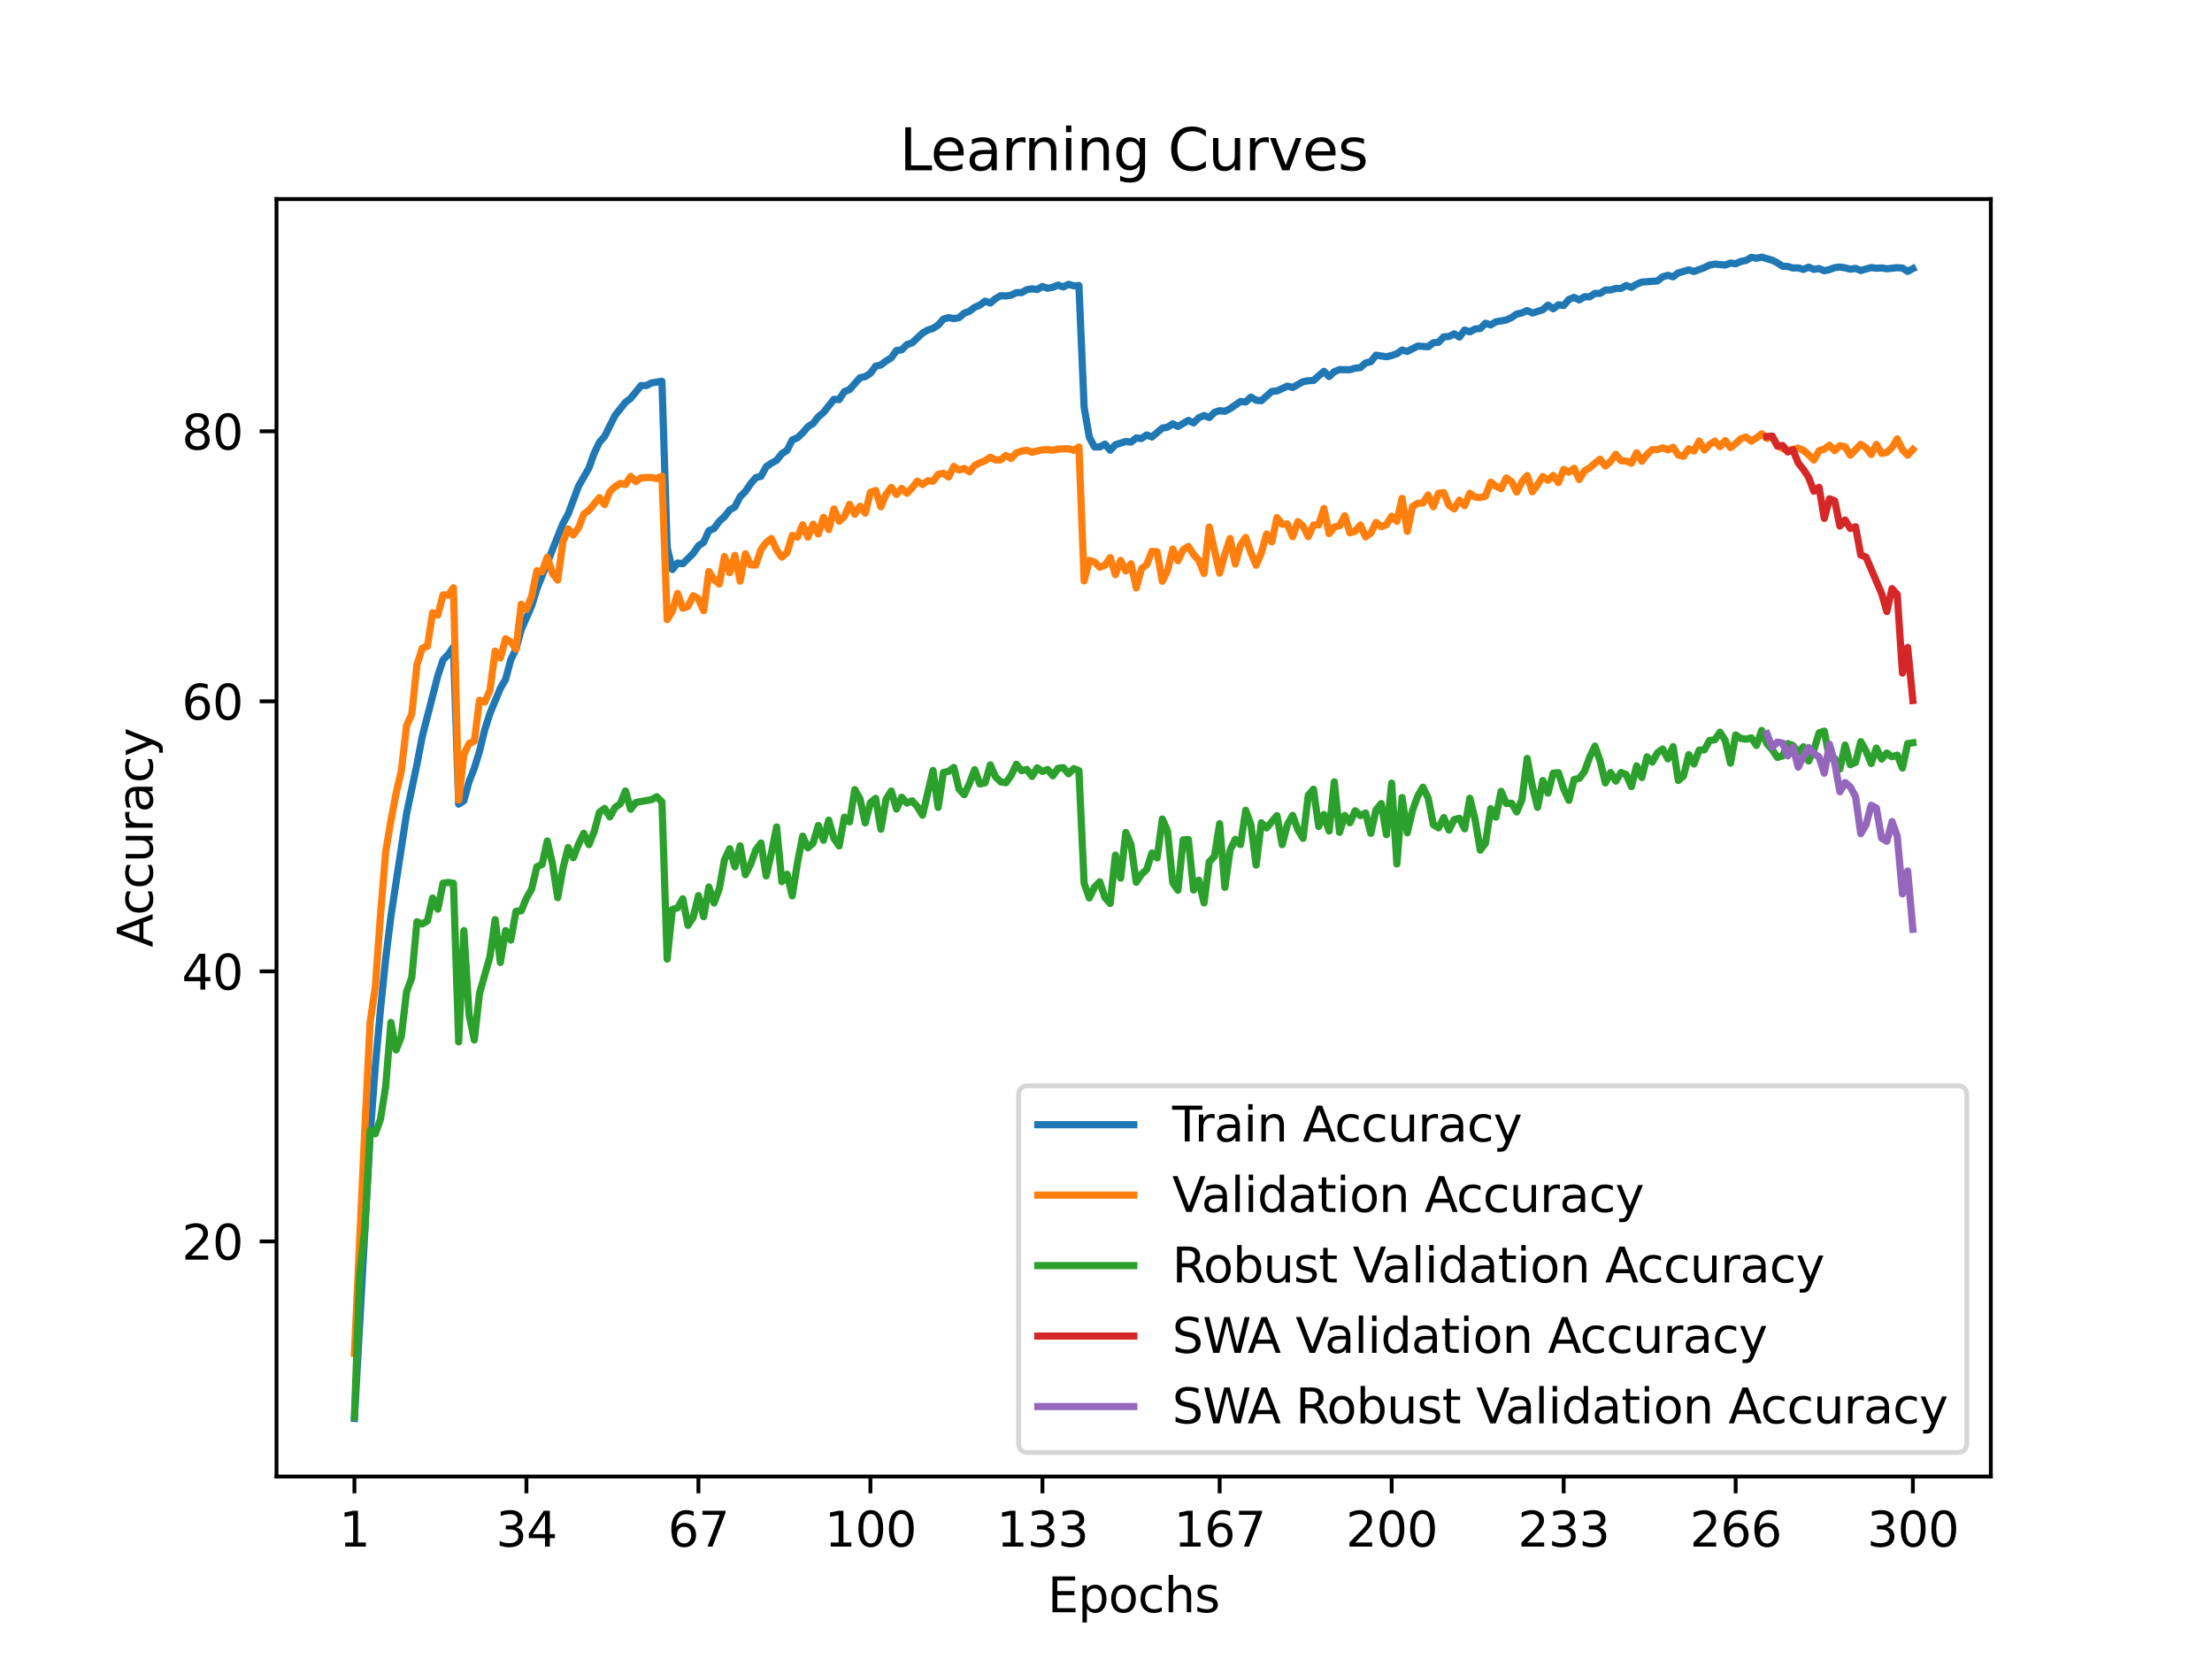 <?xml version="1.0" encoding="utf-8" standalone="no"?>
<!DOCTYPE svg PUBLIC "-//W3C//DTD SVG 1.1//EN"
  "http://www.w3.org/Graphics/SVG/1.1/DTD/svg11.dtd">
<svg xmlns:xlink="http://www.w3.org/1999/xlink" width="460.8pt" height="345.6pt" viewBox="0 0 460.8 345.6" xmlns="http://www.w3.org/2000/svg" version="1.1">
 <defs>
  <style type="text/css">*{stroke-linejoin: round; stroke-linecap: butt}</style>
 </defs>
 <g id="figure_1">
  <g id="patch_1">
   <path d="M 0 345.6 
L 460.8 345.6 
L 460.8 0 
L 0 0 
z
" style="fill: #ffffff"/>
  </g>
  <g id="axes_1">
   <g id="patch_2">
    <path d="M 57.6 307.584 
L 414.72 307.584 
L 414.72 41.472 
L 57.6 41.472 
z
" style="fill: #ffffff"/>
   </g>
   <g id="matplotlib.axis_1">
    <g id="xtick_1">
     <g id="line2d_1">
      <defs>
       <path id="m4a2f5fdd86" d="M 0 0 
L 0 3.5 
" style="stroke: #000000; stroke-width: 0.8"/>
      </defs>
      <g>
       <use xlink:href="#m4a2f5fdd86" x="73.833" y="307.584" style="stroke: #000000; stroke-width: 0.8"/>
      </g>
     </g>
     <g id="text_1">
      <!-- 1 -->
      <g transform="translate(70.651 322.182) scale(0.1 -0.1)">
       <defs>
        <path id="DejaVuSans-31" d="M 794 531 
L 1825 531 
L 1825 4091 
L 703 3866 
L 703 4441 
L 1819 4666 
L 2450 4666 
L 2450 531 
L 3481 531 
L 3481 0 
L 794 0 
L 794 531 
z
" transform="scale(0.016)"/>
       </defs>
       <use xlink:href="#DejaVuSans-31"/>
      </g>
     </g>
    </g>
    <g id="xtick_2">
     <g id="line2d_2">
      <g>
       <use xlink:href="#m4a2f5fdd86" x="109.664" y="307.584" style="stroke: #000000; stroke-width: 0.8"/>
      </g>
     </g>
     <g id="text_2">
      <!-- 34 -->
      <g transform="translate(103.302 322.182) scale(0.1 -0.1)">
       <defs>
        <path id="DejaVuSans-33" d="M 2597 2516 
Q 3050 2419 3304 2112 
Q 3559 1806 3559 1356 
Q 3559 666 3084 287 
Q 2609 -91 1734 -91 
Q 1441 -91 1130 -33 
Q 819 25 488 141 
L 488 750 
Q 750 597 1062 519 
Q 1375 441 1716 441 
Q 2309 441 2620 675 
Q 2931 909 2931 1356 
Q 2931 1769 2642 2001 
Q 2353 2234 1838 2234 
L 1294 2234 
L 1294 2753 
L 1863 2753 
Q 2328 2753 2575 2939 
Q 2822 3125 2822 3475 
Q 2822 3834 2567 4026 
Q 2313 4219 1838 4219 
Q 1578 4219 1281 4162 
Q 984 4106 628 3988 
L 628 4550 
Q 988 4650 1302 4700 
Q 1616 4750 1894 4750 
Q 2613 4750 3031 4423 
Q 3450 4097 3450 3541 
Q 3450 3153 3228 2886 
Q 3006 2619 2597 2516 
z
" transform="scale(0.016)"/>
        <path id="DejaVuSans-34" d="M 2419 4116 
L 825 1625 
L 2419 1625 
L 2419 4116 
z
M 2253 4666 
L 3047 4666 
L 3047 1625 
L 3713 1625 
L 3713 1100 
L 3047 1100 
L 3047 0 
L 2419 0 
L 2419 1100 
L 313 1100 
L 313 1709 
L 2253 4666 
z
" transform="scale(0.016)"/>
       </defs>
       <use xlink:href="#DejaVuSans-33"/>
       <use xlink:href="#DejaVuSans-34" x="63.623"/>
      </g>
     </g>
    </g>
    <g id="xtick_3">
     <g id="line2d_3">
      <g>
       <use xlink:href="#m4a2f5fdd86" x="145.496" y="307.584" style="stroke: #000000; stroke-width: 0.8"/>
      </g>
     </g>
     <g id="text_3">
      <!-- 67 -->
      <g transform="translate(139.133 322.182) scale(0.1 -0.1)">
       <defs>
        <path id="DejaVuSans-36" d="M 2113 2584 
Q 1688 2584 1439 2293 
Q 1191 2003 1191 1497 
Q 1191 994 1439 701 
Q 1688 409 2113 409 
Q 2538 409 2786 701 
Q 3034 994 3034 1497 
Q 3034 2003 2786 2293 
Q 2538 2584 2113 2584 
z
M 3366 4563 
L 3366 3988 
Q 3128 4100 2886 4159 
Q 2644 4219 2406 4219 
Q 1781 4219 1451 3797 
Q 1122 3375 1075 2522 
Q 1259 2794 1537 2939 
Q 1816 3084 2150 3084 
Q 2853 3084 3261 2657 
Q 3669 2231 3669 1497 
Q 3669 778 3244 343 
Q 2819 -91 2113 -91 
Q 1303 -91 875 529 
Q 447 1150 447 2328 
Q 447 3434 972 4092 
Q 1497 4750 2381 4750 
Q 2619 4750 2861 4703 
Q 3103 4656 3366 4563 
z
" transform="scale(0.016)"/>
        <path id="DejaVuSans-37" d="M 525 4666 
L 3525 4666 
L 3525 4397 
L 1831 0 
L 1172 0 
L 2766 4134 
L 525 4134 
L 525 4666 
z
" transform="scale(0.016)"/>
       </defs>
       <use xlink:href="#DejaVuSans-36"/>
       <use xlink:href="#DejaVuSans-37" x="63.623"/>
      </g>
     </g>
    </g>
    <g id="xtick_4">
     <g id="line2d_4">
      <g>
       <use xlink:href="#m4a2f5fdd86" x="181.327" y="307.584" style="stroke: #000000; stroke-width: 0.8"/>
      </g>
     </g>
     <g id="text_4">
      <!-- 100 -->
      <g transform="translate(171.783 322.182) scale(0.1 -0.1)">
       <defs>
        <path id="DejaVuSans-30" d="M 2034 4250 
Q 1547 4250 1301 3770 
Q 1056 3291 1056 2328 
Q 1056 1369 1301 889 
Q 1547 409 2034 409 
Q 2525 409 2770 889 
Q 3016 1369 3016 2328 
Q 3016 3291 2770 3770 
Q 2525 4250 2034 4250 
z
M 2034 4750 
Q 2819 4750 3233 4129 
Q 3647 3509 3647 2328 
Q 3647 1150 3233 529 
Q 2819 -91 2034 -91 
Q 1250 -91 836 529 
Q 422 1150 422 2328 
Q 422 3509 836 4129 
Q 1250 4750 2034 4750 
z
" transform="scale(0.016)"/>
       </defs>
       <use xlink:href="#DejaVuSans-31"/>
       <use xlink:href="#DejaVuSans-30" x="63.623"/>
       <use xlink:href="#DejaVuSans-30" x="127.246"/>
      </g>
     </g>
    </g>
    <g id="xtick_5">
     <g id="line2d_5">
      <g>
       <use xlink:href="#m4a2f5fdd86" x="217.158" y="307.584" style="stroke: #000000; stroke-width: 0.8"/>
      </g>
     </g>
     <g id="text_5">
      <!-- 133 -->
      <g transform="translate(207.615 322.182) scale(0.1 -0.1)">
       <use xlink:href="#DejaVuSans-31"/>
       <use xlink:href="#DejaVuSans-33" x="63.623"/>
       <use xlink:href="#DejaVuSans-33" x="127.246"/>
      </g>
     </g>
    </g>
    <g id="xtick_6">
     <g id="line2d_6">
      <g>
       <use xlink:href="#m4a2f5fdd86" x="254.076" y="307.584" style="stroke: #000000; stroke-width: 0.8"/>
      </g>
     </g>
     <g id="text_6">
      <!-- 167 -->
      <g transform="translate(244.532 322.182) scale(0.1 -0.1)">
       <use xlink:href="#DejaVuSans-31"/>
       <use xlink:href="#DejaVuSans-36" x="63.623"/>
       <use xlink:href="#DejaVuSans-37" x="127.246"/>
      </g>
     </g>
    </g>
    <g id="xtick_7">
     <g id="line2d_7">
      <g>
       <use xlink:href="#m4a2f5fdd86" x="289.907" y="307.584" style="stroke: #000000; stroke-width: 0.8"/>
      </g>
     </g>
     <g id="text_7">
      <!-- 200 -->
      <g transform="translate(280.363 322.182) scale(0.1 -0.1)">
       <defs>
        <path id="DejaVuSans-32" d="M 1228 531 
L 3431 531 
L 3431 0 
L 469 0 
L 469 531 
Q 828 903 1448 1529 
Q 2069 2156 2228 2338 
Q 2531 2678 2651 2914 
Q 2772 3150 2772 3378 
Q 2772 3750 2511 3984 
Q 2250 4219 1831 4219 
Q 1534 4219 1204 4116 
Q 875 4013 500 3803 
L 500 4441 
Q 881 4594 1212 4672 
Q 1544 4750 1819 4750 
Q 2544 4750 2975 4387 
Q 3406 4025 3406 3419 
Q 3406 3131 3298 2873 
Q 3191 2616 2906 2266 
Q 2828 2175 2409 1742 
Q 1991 1309 1228 531 
z
" transform="scale(0.016)"/>
       </defs>
       <use xlink:href="#DejaVuSans-32"/>
       <use xlink:href="#DejaVuSans-30" x="63.623"/>
       <use xlink:href="#DejaVuSans-30" x="127.246"/>
      </g>
     </g>
    </g>
    <g id="xtick_8">
     <g id="line2d_8">
      <g>
       <use xlink:href="#m4a2f5fdd86" x="325.739" y="307.584" style="stroke: #000000; stroke-width: 0.8"/>
      </g>
     </g>
     <g id="text_8">
      <!-- 233 -->
      <g transform="translate(316.195 322.182) scale(0.1 -0.1)">
       <use xlink:href="#DejaVuSans-32"/>
       <use xlink:href="#DejaVuSans-33" x="63.623"/>
       <use xlink:href="#DejaVuSans-33" x="127.246"/>
      </g>
     </g>
    </g>
    <g id="xtick_9">
     <g id="line2d_9">
      <g>
       <use xlink:href="#m4a2f5fdd86" x="361.57" y="307.584" style="stroke: #000000; stroke-width: 0.8"/>
      </g>
     </g>
     <g id="text_9">
      <!-- 266 -->
      <g transform="translate(352.026 322.182) scale(0.1 -0.1)">
       <use xlink:href="#DejaVuSans-32"/>
       <use xlink:href="#DejaVuSans-36" x="63.623"/>
       <use xlink:href="#DejaVuSans-36" x="127.246"/>
      </g>
     </g>
    </g>
    <g id="xtick_10">
     <g id="line2d_10">
      <g>
       <use xlink:href="#m4a2f5fdd86" x="398.487" y="307.584" style="stroke: #000000; stroke-width: 0.8"/>
      </g>
     </g>
     <g id="text_10">
      <!-- 300 -->
      <g transform="translate(388.944 322.182) scale(0.1 -0.1)">
       <use xlink:href="#DejaVuSans-33"/>
       <use xlink:href="#DejaVuSans-30" x="63.623"/>
       <use xlink:href="#DejaVuSans-30" x="127.246"/>
      </g>
     </g>
    </g>
    <g id="text_11">
     <!-- Epochs -->
     <g transform="translate(218.244 335.861) scale(0.1 -0.1)">
      <defs>
       <path id="DejaVuSans-45" d="M 628 4666 
L 3578 4666 
L 3578 4134 
L 1259 4134 
L 1259 2753 
L 3481 2753 
L 3481 2222 
L 1259 2222 
L 1259 531 
L 3634 531 
L 3634 0 
L 628 0 
L 628 4666 
z
" transform="scale(0.016)"/>
       <path id="DejaVuSans-70" d="M 1159 525 
L 1159 -1331 
L 581 -1331 
L 581 3500 
L 1159 3500 
L 1159 2969 
Q 1341 3281 1617 3432 
Q 1894 3584 2278 3584 
Q 2916 3584 3314 3078 
Q 3713 2572 3713 1747 
Q 3713 922 3314 415 
Q 2916 -91 2278 -91 
Q 1894 -91 1617 61 
Q 1341 213 1159 525 
z
M 3116 1747 
Q 3116 2381 2855 2742 
Q 2594 3103 2138 3103 
Q 1681 3103 1420 2742 
Q 1159 2381 1159 1747 
Q 1159 1113 1420 752 
Q 1681 391 2138 391 
Q 2594 391 2855 752 
Q 3116 1113 3116 1747 
z
" transform="scale(0.016)"/>
       <path id="DejaVuSans-6f" d="M 1959 3097 
Q 1497 3097 1228 2736 
Q 959 2375 959 1747 
Q 959 1119 1226 758 
Q 1494 397 1959 397 
Q 2419 397 2687 759 
Q 2956 1122 2956 1747 
Q 2956 2369 2687 2733 
Q 2419 3097 1959 3097 
z
M 1959 3584 
Q 2709 3584 3137 3096 
Q 3566 2609 3566 1747 
Q 3566 888 3137 398 
Q 2709 -91 1959 -91 
Q 1206 -91 779 398 
Q 353 888 353 1747 
Q 353 2609 779 3096 
Q 1206 3584 1959 3584 
z
" transform="scale(0.016)"/>
       <path id="DejaVuSans-63" d="M 3122 3366 
L 3122 2828 
Q 2878 2963 2633 3030 
Q 2388 3097 2138 3097 
Q 1578 3097 1268 2742 
Q 959 2388 959 1747 
Q 959 1106 1268 751 
Q 1578 397 2138 397 
Q 2388 397 2633 464 
Q 2878 531 3122 666 
L 3122 134 
Q 2881 22 2623 -34 
Q 2366 -91 2075 -91 
Q 1284 -91 818 406 
Q 353 903 353 1747 
Q 353 2603 823 3093 
Q 1294 3584 2113 3584 
Q 2378 3584 2631 3529 
Q 2884 3475 3122 3366 
z
" transform="scale(0.016)"/>
       <path id="DejaVuSans-68" d="M 3513 2113 
L 3513 0 
L 2938 0 
L 2938 2094 
Q 2938 2591 2744 2837 
Q 2550 3084 2163 3084 
Q 1697 3084 1428 2787 
Q 1159 2491 1159 1978 
L 1159 0 
L 581 0 
L 581 4863 
L 1159 4863 
L 1159 2956 
Q 1366 3272 1645 3428 
Q 1925 3584 2291 3584 
Q 2894 3584 3203 3211 
Q 3513 2838 3513 2113 
z
" transform="scale(0.016)"/>
       <path id="DejaVuSans-73" d="M 2834 3397 
L 2834 2853 
Q 2591 2978 2328 3040 
Q 2066 3103 1784 3103 
Q 1356 3103 1142 2972 
Q 928 2841 928 2578 
Q 928 2378 1081 2264 
Q 1234 2150 1697 2047 
L 1894 2003 
Q 2506 1872 2764 1633 
Q 3022 1394 3022 966 
Q 3022 478 2636 193 
Q 2250 -91 1575 -91 
Q 1294 -91 989 -36 
Q 684 19 347 128 
L 347 722 
Q 666 556 975 473 
Q 1284 391 1588 391 
Q 1994 391 2212 530 
Q 2431 669 2431 922 
Q 2431 1156 2273 1281 
Q 2116 1406 1581 1522 
L 1381 1569 
Q 847 1681 609 1914 
Q 372 2147 372 2553 
Q 372 3047 722 3315 
Q 1072 3584 1716 3584 
Q 2034 3584 2315 3537 
Q 2597 3491 2834 3397 
z
" transform="scale(0.016)"/>
      </defs>
      <use xlink:href="#DejaVuSans-45"/>
      <use xlink:href="#DejaVuSans-70" x="63.184"/>
      <use xlink:href="#DejaVuSans-6f" x="126.66"/>
      <use xlink:href="#DejaVuSans-63" x="187.842"/>
      <use xlink:href="#DejaVuSans-68" x="242.822"/>
      <use xlink:href="#DejaVuSans-73" x="306.201"/>
     </g>
    </g>
   </g>
   <g id="matplotlib.axis_2">
    <g id="ytick_1">
     <g id="line2d_11">
      <defs>
       <path id="m20f0c39168" d="M 0 0 
L -3.5 0 
" style="stroke: #000000; stroke-width: 0.8"/>
      </defs>
      <g>
       <use xlink:href="#m20f0c39168" x="57.6" y="258.608" style="stroke: #000000; stroke-width: 0.8"/>
      </g>
     </g>
     <g id="text_12">
      <!-- 20 -->
      <g transform="translate(37.875 262.407) scale(0.1 -0.1)">
       <use xlink:href="#DejaVuSans-32"/>
       <use xlink:href="#DejaVuSans-30" x="63.623"/>
      </g>
     </g>
    </g>
    <g id="ytick_2">
     <g id="line2d_12">
      <g>
       <use xlink:href="#m20f0c39168" x="57.6" y="202.354" style="stroke: #000000; stroke-width: 0.8"/>
      </g>
     </g>
     <g id="text_13">
      <!-- 40 -->
      <g transform="translate(37.875 206.153) scale(0.1 -0.1)">
       <use xlink:href="#DejaVuSans-34"/>
       <use xlink:href="#DejaVuSans-30" x="63.623"/>
      </g>
     </g>
    </g>
    <g id="ytick_3">
     <g id="line2d_13">
      <g>
       <use xlink:href="#m20f0c39168" x="57.6" y="146.1" style="stroke: #000000; stroke-width: 0.8"/>
      </g>
     </g>
     <g id="text_14">
      <!-- 60 -->
      <g transform="translate(37.875 149.899) scale(0.1 -0.1)">
       <use xlink:href="#DejaVuSans-36"/>
       <use xlink:href="#DejaVuSans-30" x="63.623"/>
      </g>
     </g>
    </g>
    <g id="ytick_4">
     <g id="line2d_14">
      <g>
       <use xlink:href="#m20f0c39168" x="57.6" y="89.846" style="stroke: #000000; stroke-width: 0.8"/>
      </g>
     </g>
     <g id="text_15">
      <!-- 80 -->
      <g transform="translate(37.875 93.645) scale(0.1 -0.1)">
       <defs>
        <path id="DejaVuSans-38" d="M 2034 2216 
Q 1584 2216 1326 1975 
Q 1069 1734 1069 1313 
Q 1069 891 1326 650 
Q 1584 409 2034 409 
Q 2484 409 2743 651 
Q 3003 894 3003 1313 
Q 3003 1734 2745 1975 
Q 2488 2216 2034 2216 
z
M 1403 2484 
Q 997 2584 770 2862 
Q 544 3141 544 3541 
Q 544 4100 942 4425 
Q 1341 4750 2034 4750 
Q 2731 4750 3128 4425 
Q 3525 4100 3525 3541 
Q 3525 3141 3298 2862 
Q 3072 2584 2669 2484 
Q 3125 2378 3379 2068 
Q 3634 1759 3634 1313 
Q 3634 634 3220 271 
Q 2806 -91 2034 -91 
Q 1263 -91 848 271 
Q 434 634 434 1313 
Q 434 1759 690 2068 
Q 947 2378 1403 2484 
z
M 1172 3481 
Q 1172 3119 1398 2916 
Q 1625 2713 2034 2713 
Q 2441 2713 2670 2916 
Q 2900 3119 2900 3481 
Q 2900 3844 2670 4047 
Q 2441 4250 2034 4250 
Q 1625 4250 1398 4047 
Q 1172 3844 1172 3481 
z
" transform="scale(0.016)"/>
       </defs>
       <use xlink:href="#DejaVuSans-38"/>
       <use xlink:href="#DejaVuSans-30" x="63.623"/>
      </g>
     </g>
    </g>
    <g id="text_16">
     <!-- Accuracy -->
     <g transform="translate(31.795 197.356) rotate(-90) scale(0.1 -0.1)">
      <defs>
       <path id="DejaVuSans-41" d="M 2188 4044 
L 1331 1722 
L 3047 1722 
L 2188 4044 
z
M 1831 4666 
L 2547 4666 
L 4325 0 
L 3669 0 
L 3244 1197 
L 1141 1197 
L 716 0 
L 50 0 
L 1831 4666 
z
" transform="scale(0.016)"/>
       <path id="DejaVuSans-75" d="M 544 1381 
L 544 3500 
L 1119 3500 
L 1119 1403 
Q 1119 906 1312 657 
Q 1506 409 1894 409 
Q 2359 409 2629 706 
Q 2900 1003 2900 1516 
L 2900 3500 
L 3475 3500 
L 3475 0 
L 2900 0 
L 2900 538 
Q 2691 219 2414 64 
Q 2138 -91 1772 -91 
Q 1169 -91 856 284 
Q 544 659 544 1381 
z
M 1991 3584 
L 1991 3584 
z
" transform="scale(0.016)"/>
       <path id="DejaVuSans-72" d="M 2631 2963 
Q 2534 3019 2420 3045 
Q 2306 3072 2169 3072 
Q 1681 3072 1420 2755 
Q 1159 2438 1159 1844 
L 1159 0 
L 581 0 
L 581 3500 
L 1159 3500 
L 1159 2956 
Q 1341 3275 1631 3429 
Q 1922 3584 2338 3584 
Q 2397 3584 2469 3576 
Q 2541 3569 2628 3553 
L 2631 2963 
z
" transform="scale(0.016)"/>
       <path id="DejaVuSans-61" d="M 2194 1759 
Q 1497 1759 1228 1600 
Q 959 1441 959 1056 
Q 959 750 1161 570 
Q 1363 391 1709 391 
Q 2188 391 2477 730 
Q 2766 1069 2766 1631 
L 2766 1759 
L 2194 1759 
z
M 3341 1997 
L 3341 0 
L 2766 0 
L 2766 531 
Q 2569 213 2275 61 
Q 1981 -91 1556 -91 
Q 1019 -91 701 211 
Q 384 513 384 1019 
Q 384 1609 779 1909 
Q 1175 2209 1959 2209 
L 2766 2209 
L 2766 2266 
Q 2766 2663 2505 2880 
Q 2244 3097 1772 3097 
Q 1472 3097 1187 3025 
Q 903 2953 641 2809 
L 641 3341 
Q 956 3463 1253 3523 
Q 1550 3584 1831 3584 
Q 2591 3584 2966 3190 
Q 3341 2797 3341 1997 
z
" transform="scale(0.016)"/>
       <path id="DejaVuSans-79" d="M 2059 -325 
Q 1816 -950 1584 -1140 
Q 1353 -1331 966 -1331 
L 506 -1331 
L 506 -850 
L 844 -850 
Q 1081 -850 1212 -737 
Q 1344 -625 1503 -206 
L 1606 56 
L 191 3500 
L 800 3500 
L 1894 763 
L 2988 3500 
L 3597 3500 
L 2059 -325 
z
" transform="scale(0.016)"/>
      </defs>
      <use xlink:href="#DejaVuSans-41"/>
      <use xlink:href="#DejaVuSans-63" x="66.658"/>
      <use xlink:href="#DejaVuSans-63" x="121.639"/>
      <use xlink:href="#DejaVuSans-75" x="176.619"/>
      <use xlink:href="#DejaVuSans-72" x="239.998"/>
      <use xlink:href="#DejaVuSans-61" x="281.111"/>
      <use xlink:href="#DejaVuSans-63" x="342.391"/>
      <use xlink:href="#DejaVuSans-79" x="397.371"/>
     </g>
    </g>
   </g>
   <g id="line2d_15">
    <path d="M 73.833 295.488 
L 77.09 236.81 
L 78.176 222.189 
L 79.262 210.258 
L 80.348 199.704 
L 81.433 190.889 
L 84.691 169.53 
L 86.862 159.224 
L 87.948 153.492 
L 91.206 140.762 
L 92.291 137.482 
L 93.377 136.34 
L 94.463 134.748 
L 95.549 167.516 
L 96.635 166.79 
L 97.72 162.813 
L 98.806 160.029 
L 99.892 156.513 
L 100.978 152.029 
L 102.064 148.615 
L 104.235 143.377 
L 105.321 141.527 
L 106.407 137.454 
L 107.493 135.181 
L 108.578 131.17 
L 110.75 126.237 
L 111.836 122.693 
L 117.265 109.062 
L 118.351 107.099 
L 120.522 101.288 
L 122.694 97.469 
L 123.78 94.414 
L 124.865 92.141 
L 125.951 90.904 
L 128.123 86.544 
L 130.294 83.81 
L 131.38 82.983 
L 133.552 80.311 
L 134.638 80.328 
L 135.723 79.765 
L 137.895 79.428 
L 138.981 114.041 
L 140.067 118.643 
L 141.152 117.287 
L 142.238 117.433 
L 144.41 115.279 
L 145.496 113.692 
L 146.581 112.983 
L 147.667 110.559 
L 148.753 110.098 
L 149.839 108.596 
L 150.925 107.628 
L 152.01 106.244 
L 153.096 105.586 
L 154.182 103.471 
L 155.268 102.391 
L 156.354 100.799 
L 157.439 99.494 
L 158.525 99.229 
L 159.611 97.232 
L 160.697 96.484 
L 161.783 95.905 
L 162.868 94.504 
L 163.954 93.818 
L 165.04 91.652 
L 166.126 91.191 
L 167.212 90.178 
L 168.297 88.895 
L 169.383 88.22 
L 170.469 86.82 
L 171.555 85.925 
L 173.726 83.186 
L 174.812 83.242 
L 175.898 81.571 
L 176.984 81.149 
L 179.155 78.691 
L 180.241 78.46 
L 181.327 77.757 
L 182.413 76.289 
L 183.499 76.025 
L 184.584 75.198 
L 185.67 74.545 
L 186.756 73.021 
L 187.842 72.874 
L 188.928 71.789 
L 190.013 71.423 
L 192.185 69.392 
L 193.271 68.757 
L 194.357 68.413 
L 195.442 67.721 
L 196.528 66.467 
L 197.614 66.163 
L 198.7 66.377 
L 199.786 66.175 
L 200.871 65.241 
L 201.957 64.836 
L 203.043 64.009 
L 204.129 63.553 
L 205.215 62.732 
L 206.3 63.126 
L 207.386 62.214 
L 208.472 61.595 
L 209.558 61.657 
L 210.644 61.489 
L 211.729 60.965 
L 212.815 60.96 
L 213.901 60.335 
L 214.987 60.167 
L 216.073 60.307 
L 217.158 59.683 
L 218.244 60.048 
L 219.33 59.84 
L 220.416 59.385 
L 221.502 59.778 
L 222.587 59.227 
L 223.673 59.548 
L 224.759 59.48 
L 225.845 84.862 
L 226.931 91.112 
L 228.016 93.103 
L 229.102 93.109 
L 230.188 92.518 
L 231.274 93.79 
L 232.36 92.648 
L 234.531 91.973 
L 235.617 92.102 
L 236.703 91.236 
L 237.789 91.354 
L 238.875 90.611 
L 239.96 91.033 
L 242.132 89.182 
L 243.218 88.985 
L 244.304 88.294 
L 245.389 88.845 
L 247.561 87.573 
L 248.647 88.102 
L 249.733 87.028 
L 250.818 86.561 
L 251.904 86.983 
L 252.99 85.903 
L 254.076 85.548 
L 255.162 85.678 
L 256.247 85.138 
L 258.419 83.636 
L 259.505 83.737 
L 260.591 82.724 
L 261.676 83.383 
L 262.762 83.467 
L 264.934 81.537 
L 266.02 81.442 
L 268.191 80.44 
L 269.277 80.716 
L 271.449 79.507 
L 272.534 79.315 
L 273.62 79.259 
L 275.792 77.352 
L 276.878 78.455 
L 277.963 77.425 
L 279.049 76.998 
L 281.221 77.026 
L 282.307 76.694 
L 283.392 76.581 
L 284.478 75.608 
L 285.564 75.355 
L 286.65 73.994 
L 288.821 74.314 
L 289.907 74.061 
L 290.993 73.69 
L 292.079 72.919 
L 293.165 73.212 
L 295.336 72.092 
L 297.508 72.233 
L 298.594 71.406 
L 299.679 71.299 
L 300.765 70.163 
L 301.851 70.101 
L 302.937 69.55 
L 304.023 70.219 
L 305.108 68.751 
L 306.194 69.128 
L 307.28 68.532 
L 308.366 68.436 
L 309.452 67.333 
L 310.537 67.693 
L 311.623 67.035 
L 313.795 66.664 
L 314.881 66.152 
L 315.966 65.409 
L 317.052 65.19 
L 318.138 64.695 
L 319.224 65.207 
L 321.395 64.526 
L 322.481 63.553 
L 323.567 64.329 
L 324.653 63.497 
L 325.739 63.643 
L 326.824 62.389 
L 327.91 61.955 
L 328.996 62.473 
L 330.082 61.815 
L 331.168 61.832 
L 332.253 61.112 
L 333.339 61.123 
L 334.425 60.408 
L 335.511 60.403 
L 336.597 60.088 
L 337.682 60.088 
L 338.768 59.469 
L 339.854 59.863 
L 340.94 59.205 
L 342.026 58.76 
L 345.283 58.53 
L 346.369 57.658 
L 347.455 57.354 
L 348.54 57.658 
L 349.626 56.848 
L 351.798 56.223 
L 352.884 56.555 
L 355.055 55.751 
L 356.141 55.216 
L 357.227 55.014 
L 359.398 55.216 
L 360.484 54.8 
L 361.57 54.952 
L 362.656 54.457 
L 363.742 54.249 
L 364.827 53.613 
L 365.913 53.793 
L 366.999 53.568 
L 369.171 54.204 
L 370.256 54.744 
L 371.342 55.464 
L 372.428 55.509 
L 373.514 55.829 
L 374.6 55.796 
L 375.685 56.133 
L 376.771 55.649 
L 377.857 56.111 
L 378.943 55.948 
L 380.029 56.403 
L 381.114 56.161 
L 382.2 55.751 
L 383.286 55.633 
L 384.372 55.796 
L 385.458 56.077 
L 386.543 55.908 
L 387.629 56.353 
L 389.801 55.734 
L 390.887 55.88 
L 391.972 55.813 
L 393.058 55.993 
L 395.23 55.756 
L 396.316 55.846 
L 397.401 56.533 
L 398.487 55.959 
L 398.487 55.959 
" clip-path="url(#pf9a93970bf)" style="fill: none; stroke: #1f77b4; stroke-width: 1.5; stroke-linecap: square"/>
   </g>
   <g id="line2d_16">
    <path d="M 73.833 281.925 
L 76.004 235.206 
L 77.09 213.127 
L 78.176 205.589 
L 79.262 190.653 
L 80.348 177.377 
L 81.433 170.964 
L 82.519 165.226 
L 83.605 160.585 
L 84.691 151.163 
L 85.777 148.772 
L 86.862 138.506 
L 87.948 135.046 
L 89.034 134.624 
L 90.12 127.649 
L 91.206 128.127 
L 92.291 123.936 
L 93.377 123.992 
L 94.463 122.445 
L 95.549 166.689 
L 96.635 157.154 
L 97.72 154.876 
L 98.806 154.398 
L 99.892 145.875 
L 100.978 146.241 
L 102.064 143.822 
L 103.149 135.637 
L 104.235 137.099 
L 105.321 133.049 
L 106.407 133.724 
L 107.493 135.215 
L 108.578 125.877 
L 109.664 126.974 
L 110.75 124.189 
L 111.836 118.901 
L 112.922 119.126 
L 114.007 116.06 
L 115.093 119.464 
L 116.179 120.842 
L 117.265 112.91 
L 118.351 110.154 
L 119.436 111.448 
L 120.522 109.957 
L 121.608 107.088 
L 122.694 106.3 
L 124.865 103.656 
L 125.951 105.119 
L 127.037 102.419 
L 128.123 101.378 
L 129.209 100.703 
L 130.294 100.928 
L 131.38 99.241 
L 132.466 100.338 
L 133.552 99.522 
L 135.723 99.466 
L 136.809 99.691 
L 137.895 99.184 
L 138.981 129.083 
L 140.067 127.311 
L 141.152 123.627 
L 142.238 126.721 
L 143.324 126.299 
L 144.41 124.105 
L 145.496 124.752 
L 146.581 127.227 
L 147.667 119.042 
L 148.753 120.758 
L 149.839 121.658 
L 150.925 115.92 
L 152.01 119.323 
L 153.096 115.695 
L 154.182 121.067 
L 155.268 115.357 
L 156.354 117.664 
L 157.439 117.72 
L 158.525 114.485 
L 159.611 113.023 
L 160.697 112.179 
L 161.783 114.542 
L 162.868 116.06 
L 163.954 115.132 
L 165.04 111.532 
L 166.126 111.898 
L 167.212 109.31 
L 168.297 111.898 
L 169.383 109.198 
L 170.469 111.223 
L 171.555 107.763 
L 172.641 110.323 
L 173.726 106.019 
L 174.812 108.579 
L 175.898 107.594 
L 176.984 105.063 
L 178.07 107.116 
L 179.155 105.457 
L 180.241 106.891 
L 181.327 102.56 
L 182.413 102.166 
L 183.499 105.569 
L 184.584 102.981 
L 185.67 101.519 
L 186.756 103.01 
L 187.842 101.744 
L 188.928 102.756 
L 190.013 101.631 
L 191.099 100.225 
L 192.185 100.928 
L 193.271 100.141 
L 194.357 100.253 
L 195.442 98.819 
L 196.528 98.594 
L 197.614 99.381 
L 198.7 97.159 
L 199.786 97.919 
L 200.871 97.581 
L 201.957 98.284 
L 203.043 96.962 
L 204.129 96.4 
L 205.215 95.978 
L 206.3 95.247 
L 207.386 95.809 
L 208.472 95.781 
L 209.558 94.881 
L 210.644 95.5 
L 211.729 94.346 
L 212.815 93.981 
L 213.901 93.784 
L 214.987 94.206 
L 217.158 93.7 
L 218.244 93.671 
L 219.33 93.784 
L 220.416 93.559 
L 222.587 93.475 
L 223.673 93.812 
L 224.759 93.109 
L 225.845 121.011 
L 226.931 116.736 
L 228.016 117.073 
L 229.102 118.17 
L 230.188 117.748 
L 231.274 116.173 
L 232.36 119.717 
L 233.445 116.736 
L 234.531 118.929 
L 235.617 117.439 
L 236.703 122.473 
L 237.789 118.479 
L 238.875 117.636 
L 239.96 114.851 
L 241.046 114.935 
L 242.132 121.095 
L 243.218 118.873 
L 244.304 114.373 
L 245.389 116.82 
L 246.475 114.514 
L 247.561 113.838 
L 248.647 115.526 
L 249.733 116.707 
L 250.818 119.464 
L 251.904 109.788 
L 254.076 119.408 
L 255.162 115.442 
L 256.247 112.179 
L 257.333 117.495 
L 258.419 113.557 
L 259.505 111.954 
L 260.591 115.16 
L 261.676 117.748 
L 262.762 115.16 
L 263.848 111.251 
L 264.934 112.882 
L 266.02 107.819 
L 267.105 109.198 
L 268.191 109.169 
L 269.277 111.813 
L 270.363 108.663 
L 271.449 109.591 
L 272.534 111.785 
L 273.62 109.366 
L 274.706 109.338 
L 275.792 105.935 
L 276.878 111.166 
L 277.963 109.788 
L 279.049 109.535 
L 280.135 107.426 
L 281.221 110.998 
L 282.307 110.66 
L 283.392 109.366 
L 284.478 111.841 
L 285.564 111.082 
L 286.65 108.832 
L 287.736 109.732 
L 288.821 109.282 
L 289.907 107.538 
L 290.993 108.607 
L 292.079 103.825 
L 293.165 110.688 
L 294.25 105.513 
L 295.336 104.838 
L 296.422 104.782 
L 297.508 103.122 
L 298.594 105.569 
L 299.679 102.756 
L 300.765 102.616 
L 301.851 105.26 
L 302.937 106.019 
L 304.023 104.191 
L 305.108 105.344 
L 306.194 102.756 
L 307.28 103.544 
L 308.366 103.656 
L 309.452 103.375 
L 310.537 100.45 
L 311.623 101.294 
L 312.709 101.8 
L 313.795 99.55 
L 314.881 100.338 
L 315.966 102.503 
L 317.052 100.338 
L 318.138 99.072 
L 319.224 102.447 
L 320.31 100.956 
L 321.395 99.269 
L 322.481 100.056 
L 323.567 99.044 
L 324.653 100.534 
L 325.739 97.778 
L 326.824 98.369 
L 327.91 97.553 
L 328.996 99.887 
L 330.082 98.087 
L 331.168 97.469 
L 332.253 96.484 
L 333.339 95.668 
L 334.425 97.075 
L 335.511 96.147 
L 336.597 94.628 
L 337.682 95.978 
L 338.768 96.034 
L 339.854 96.512 
L 340.94 94.318 
L 342.026 96.09 
L 343.111 94.656 
L 344.197 93.671 
L 345.283 93.671 
L 346.369 93.278 
L 347.455 93.728 
L 348.54 93.165 
L 349.626 94.797 
L 350.712 95.05 
L 351.798 93.475 
L 352.884 93.953 
L 353.969 91.871 
L 355.055 93.756 
L 356.141 92.603 
L 357.227 91.899 
L 358.313 93.053 
L 359.398 91.787 
L 360.484 93.25 
L 361.57 92.406 
L 362.656 91.393 
L 363.742 91.027 
L 364.827 91.899 
L 365.913 91.224 
L 366.999 90.352 
L 368.085 91.337 
L 369.171 90.887 
L 370.256 92.771 
L 371.342 93.446 
L 372.428 93.868 
L 374.6 93.334 
L 375.685 93.812 
L 376.771 94.74 
L 377.857 95.837 
L 378.943 93.896 
L 380.029 93.559 
L 381.114 92.743 
L 382.2 93.896 
L 383.286 92.828 
L 384.372 93.081 
L 385.458 94.825 
L 387.629 92.546 
L 388.715 93.278 
L 389.801 94.684 
L 390.887 92.574 
L 391.972 94.459 
L 393.058 94.234 
L 394.144 93.25 
L 395.23 91.421 
L 396.316 93.7 
L 397.401 94.825 
L 398.487 93.643 
L 398.487 93.643 
" clip-path="url(#pf9a93970bf)" style="fill: none; stroke: #ff7f0e; stroke-width: 1.5; stroke-linecap: square"/>
   </g>
   <g id="line2d_17">
    <path d="M 73.833 295.192 
L 74.919 265.707 
L 76.004 255.931 
L 77.09 235.466 
L 78.176 236.203 
L 79.262 233.138 
L 80.348 226.33 
L 81.433 212.984 
L 82.519 218.726 
L 83.605 215.952 
L 84.691 206.602 
L 85.777 203.673 
L 86.862 192.015 
L 87.948 192.481 
L 89.034 191.86 
L 90.12 187.068 
L 91.206 189.396 
L 92.291 183.984 
L 93.377 183.829 
L 94.463 184.004 
L 95.549 217.058 
L 96.635 193.858 
L 97.72 211.432 
L 98.806 216.65 
L 99.892 206.932 
L 102.064 199.289 
L 103.149 191.569 
L 104.235 200.511 
L 105.321 193.858 
L 106.407 195.836 
L 107.493 189.842 
L 108.578 189.745 
L 109.664 187.107 
L 110.75 185.206 
L 111.836 180.57 
L 112.922 180.085 
L 114.007 175.197 
L 115.093 179.93 
L 116.179 187.01 
L 117.265 180.958 
L 118.351 176.555 
L 119.436 178.689 
L 120.522 175.856 
L 121.608 173.587 
L 122.694 175.953 
L 123.78 173.218 
L 124.865 169.222 
L 125.951 168.408 
L 127.037 170.173 
L 128.123 168.214 
L 129.209 167.457 
L 130.294 164.78 
L 131.38 168.582 
L 132.466 167.166 
L 135.723 166.584 
L 136.809 165.964 
L 137.895 167.05 
L 138.981 199.794 
L 140.067 189.454 
L 141.152 189.125 
L 142.238 187.243 
L 143.324 192.771 
L 144.41 191.084 
L 145.496 186.564 
L 146.581 190.967 
L 147.667 184.779 
L 148.753 188.116 
L 149.839 185.129 
L 150.925 179.096 
L 152.01 176.807 
L 153.096 180.57 
L 154.182 176.205 
L 155.268 182.219 
L 156.354 180.085 
L 157.439 177.059 
L 158.525 175.604 
L 159.611 182.471 
L 160.697 177.719 
L 161.783 172.268 
L 162.868 183.674 
L 163.954 182.122 
L 165.04 186.622 
L 166.126 179.736 
L 167.212 174.169 
L 168.297 176.613 
L 169.383 175.643 
L 170.469 171.957 
L 171.555 175.042 
L 172.641 170.852 
L 173.726 174.654 
L 174.812 176.225 
L 175.898 170.231 
L 176.984 171.22 
L 178.07 164.489 
L 179.155 166.41 
L 180.241 171.434 
L 181.327 167.205 
L 182.413 166.313 
L 183.499 172.733 
L 184.584 166.487 
L 185.67 164.78 
L 186.756 168.543 
L 187.842 166.08 
L 188.928 167.302 
L 190.013 166.817 
L 191.099 168.039 
L 192.185 169.824 
L 194.357 160.493 
L 195.442 168.214 
L 196.528 160.92 
L 197.614 160.687 
L 198.7 159.873 
L 199.786 164.412 
L 200.871 165.556 
L 201.957 163.17 
L 203.043 160.338 
L 204.129 163.325 
L 205.215 163.073 
L 206.3 159.329 
L 207.386 161.832 
L 208.472 162.879 
L 209.558 163.054 
L 210.644 161.521 
L 211.729 159.213 
L 212.815 160.552 
L 213.901 160.28 
L 214.987 161.754 
L 216.073 159.95 
L 217.158 160.707 
L 218.244 160.299 
L 219.33 161.618 
L 220.416 160.047 
L 221.502 159.911 
L 222.587 161.192 
L 223.673 160.125 
L 224.759 160.532 
L 225.845 184.023 
L 226.931 187.068 
L 228.016 184.799 
L 229.102 183.693 
L 230.188 187.01 
L 231.274 188.213 
L 232.36 178.126 
L 233.445 182.937 
L 234.531 173.412 
L 235.617 175.973 
L 236.703 183.79 
L 237.789 182.141 
L 238.875 181.133 
L 239.96 177.699 
L 241.046 178.727 
L 242.132 170.619 
L 243.218 173.083 
L 244.304 183.887 
L 245.389 185.458 
L 246.475 174.945 
L 247.561 174.887 
L 248.647 185.42 
L 249.733 183.363 
L 250.818 188.097 
L 251.904 179.542 
L 252.99 178.398 
L 254.076 171.589 
L 255.162 184.857 
L 256.247 177.098 
L 257.333 174.848 
L 258.419 175.934 
L 259.505 168.796 
L 260.591 171.802 
L 261.676 180.221 
L 262.762 171.395 
L 263.848 172.481 
L 266.02 169.901 
L 267.105 175.953 
L 268.191 171.764 
L 269.277 169.843 
L 270.363 172.83 
L 271.449 174.654 
L 272.534 165.692 
L 273.62 164.412 
L 274.706 172.171 
L 275.792 169.688 
L 276.878 173.121 
L 277.963 162.879 
L 279.049 173.393 
L 280.135 169.863 
L 281.221 171.395 
L 282.307 168.893 
L 283.392 169.921 
L 284.478 169.358 
L 285.564 173.606 
L 286.65 168.737 
L 287.736 167.399 
L 288.821 173.878 
L 289.907 163.131 
L 290.993 179.988 
L 292.079 166.138 
L 293.165 173.49 
L 294.25 168.854 
L 295.336 165.847 
L 296.422 163.985 
L 297.508 166.235 
L 298.594 171.802 
L 299.679 172.462 
L 300.765 170.309 
L 301.851 172.927 
L 302.937 170.735 
L 304.023 170.464 
L 305.108 172.675 
L 306.194 166.293 
L 307.28 170.658 
L 308.366 177.098 
L 309.452 175.624 
L 310.537 168.446 
L 311.623 170.231 
L 312.709 164.838 
L 313.795 167.38 
L 314.881 167.321 
L 315.966 169.145 
L 317.052 166.565 
L 318.138 157.991 
L 319.224 163.81 
L 320.31 168.194 
L 321.395 162.588 
L 322.481 165.226 
L 323.567 161.056 
L 324.653 160.959 
L 325.739 164.315 
L 326.824 166.739 
L 327.91 162.375 
L 328.996 162.142 
L 330.082 160.707 
L 331.168 157.7 
L 332.253 155.43 
L 333.339 158.534 
L 334.425 163.112 
L 335.511 160.92 
L 336.597 162.724 
L 337.682 160.92 
L 338.768 161.366 
L 339.854 163.869 
L 340.94 159.543 
L 342.026 161.987 
L 343.111 157.661 
L 344.197 158.748 
L 345.283 156.808 
L 346.369 156.032 
L 347.455 158.088 
L 348.54 155.527 
L 349.626 162.588 
L 350.712 161.657 
L 351.798 157.196 
L 352.884 159.155 
L 353.969 156.265 
L 355.055 156.206 
L 356.141 154.247 
L 357.227 154.111 
L 358.313 152.521 
L 359.398 154.247 
L 360.484 158.98 
L 361.57 153.103 
L 362.656 153.84 
L 363.742 153.995 
L 364.827 153.704 
L 365.913 155.295 
L 366.999 152.172 
L 368.085 154.946 
L 369.171 156.148 
L 370.256 157.778 
L 371.342 157.487 
L 372.428 154.907 
L 373.514 155.314 
L 374.6 156.769 
L 375.685 155.566 
L 376.771 158.534 
L 377.857 156.265 
L 378.943 152.657 
L 380.029 152.307 
L 381.114 157.952 
L 382.2 157.991 
L 383.286 160.202 
L 384.372 155.217 
L 385.458 159.31 
L 386.543 158.806 
L 387.629 154.499 
L 388.715 156.42 
L 389.801 159.058 
L 390.887 155.838 
L 391.972 158.127 
L 393.058 156.866 
L 394.144 157.642 
L 395.23 157.293 
L 396.316 160.008 
L 397.401 154.907 
L 398.487 154.732 
L 398.487 154.732 
" clip-path="url(#pf9a93970bf)" style="fill: none; stroke: #2ca02c; stroke-width: 1.5; stroke-linecap: square"/>
   </g>
   <g id="line2d_18">
    <path d="M 368.085 90.943 
L 369.171 90.831 
L 370.256 92.94 
L 371.342 92.799 
L 372.428 94.15 
L 373.514 93.7 
L 374.6 96.428 
L 375.685 97.806 
L 376.771 99.437 
L 377.857 102.335 
L 378.943 101.519 
L 380.029 107.988 
L 381.114 103.91 
L 382.2 104.332 
L 383.286 109.591 
L 384.372 108.326 
L 385.458 110.098 
L 386.543 109.732 
L 387.629 115.639 
L 388.715 116.032 
L 391.972 123.627 
L 393.058 127.396 
L 394.144 122.614 
L 395.23 123.852 
L 396.316 140.222 
L 397.401 134.877 
L 398.487 145.931 
L 398.487 145.931 
" clip-path="url(#pf9a93970bf)" style="fill: none; stroke: #d62728; stroke-width: 1.5; stroke-linecap: square"/>
   </g>
   <g id="line2d_19">
    <path d="M 368.085 152.851 
L 369.171 155.683 
L 370.256 154.596 
L 371.342 154.81 
L 372.428 157.467 
L 373.514 155.624 
L 374.6 159.814 
L 375.685 157.564 
L 376.771 155.721 
L 377.857 156.982 
L 378.943 157.681 
L 380.029 161.075 
L 381.114 155.043 
L 382.2 158.903 
L 383.286 164.935 
L 384.372 163.015 
L 385.458 163.927 
L 386.543 165.964 
L 387.629 173.665 
L 388.715 171.86 
L 389.801 167.748 
L 390.887 168.33 
L 391.972 174.615 
L 393.058 175.255 
L 394.144 171.143 
L 395.23 174.208 
L 396.316 186.215 
L 397.401 181.443 
L 398.487 193.586 
L 398.487 193.586 
" clip-path="url(#pf9a93970bf)" style="fill: none; stroke: #9467bd; stroke-width: 1.5; stroke-linecap: square"/>
   </g>
   <g id="patch_3">
    <path d="M 57.6 307.584 
L 57.6 41.472 
" style="fill: none; stroke: #000000; stroke-width: 0.8; stroke-linejoin: miter; stroke-linecap: square"/>
   </g>
   <g id="patch_4">
    <path d="M 414.72 307.584 
L 414.72 41.472 
" style="fill: none; stroke: #000000; stroke-width: 0.8; stroke-linejoin: miter; stroke-linecap: square"/>
   </g>
   <g id="patch_5">
    <path d="M 57.6 307.584 
L 414.72 307.584 
" style="fill: none; stroke: #000000; stroke-width: 0.8; stroke-linejoin: miter; stroke-linecap: square"/>
   </g>
   <g id="patch_6">
    <path d="M 57.6 41.472 
L 414.72 41.472 
" style="fill: none; stroke: #000000; stroke-width: 0.8; stroke-linejoin: miter; stroke-linecap: square"/>
   </g>
   <g id="text_17">
    <!-- Learning Curves -->
    <g transform="translate(187.376 35.472) scale(0.12 -0.12)">
     <defs>
      <path id="DejaVuSans-4c" d="M 628 4666 
L 1259 4666 
L 1259 531 
L 3531 531 
L 3531 0 
L 628 0 
L 628 4666 
z
" transform="scale(0.016)"/>
      <path id="DejaVuSans-65" d="M 3597 1894 
L 3597 1613 
L 953 1613 
Q 991 1019 1311 708 
Q 1631 397 2203 397 
Q 2534 397 2845 478 
Q 3156 559 3463 722 
L 3463 178 
Q 3153 47 2828 -22 
Q 2503 -91 2169 -91 
Q 1331 -91 842 396 
Q 353 884 353 1716 
Q 353 2575 817 3079 
Q 1281 3584 2069 3584 
Q 2775 3584 3186 3129 
Q 3597 2675 3597 1894 
z
M 3022 2063 
Q 3016 2534 2758 2815 
Q 2500 3097 2075 3097 
Q 1594 3097 1305 2825 
Q 1016 2553 972 2059 
L 3022 2063 
z
" transform="scale(0.016)"/>
      <path id="DejaVuSans-6e" d="M 3513 2113 
L 3513 0 
L 2938 0 
L 2938 2094 
Q 2938 2591 2744 2837 
Q 2550 3084 2163 3084 
Q 1697 3084 1428 2787 
Q 1159 2491 1159 1978 
L 1159 0 
L 581 0 
L 581 3500 
L 1159 3500 
L 1159 2956 
Q 1366 3272 1645 3428 
Q 1925 3584 2291 3584 
Q 2894 3584 3203 3211 
Q 3513 2838 3513 2113 
z
" transform="scale(0.016)"/>
      <path id="DejaVuSans-69" d="M 603 3500 
L 1178 3500 
L 1178 0 
L 603 0 
L 603 3500 
z
M 603 4863 
L 1178 4863 
L 1178 4134 
L 603 4134 
L 603 4863 
z
" transform="scale(0.016)"/>
      <path id="DejaVuSans-67" d="M 2906 1791 
Q 2906 2416 2648 2759 
Q 2391 3103 1925 3103 
Q 1463 3103 1205 2759 
Q 947 2416 947 1791 
Q 947 1169 1205 825 
Q 1463 481 1925 481 
Q 2391 481 2648 825 
Q 2906 1169 2906 1791 
z
M 3481 434 
Q 3481 -459 3084 -895 
Q 2688 -1331 1869 -1331 
Q 1566 -1331 1297 -1286 
Q 1028 -1241 775 -1147 
L 775 -588 
Q 1028 -725 1275 -790 
Q 1522 -856 1778 -856 
Q 2344 -856 2625 -561 
Q 2906 -266 2906 331 
L 2906 616 
Q 2728 306 2450 153 
Q 2172 0 1784 0 
Q 1141 0 747 490 
Q 353 981 353 1791 
Q 353 2603 747 3093 
Q 1141 3584 1784 3584 
Q 2172 3584 2450 3431 
Q 2728 3278 2906 2969 
L 2906 3500 
L 3481 3500 
L 3481 434 
z
" transform="scale(0.016)"/>
      <path id="DejaVuSans-20" transform="scale(0.016)"/>
      <path id="DejaVuSans-43" d="M 4122 4306 
L 4122 3641 
Q 3803 3938 3442 4084 
Q 3081 4231 2675 4231 
Q 1875 4231 1450 3742 
Q 1025 3253 1025 2328 
Q 1025 1406 1450 917 
Q 1875 428 2675 428 
Q 3081 428 3442 575 
Q 3803 722 4122 1019 
L 4122 359 
Q 3791 134 3420 21 
Q 3050 -91 2638 -91 
Q 1578 -91 968 557 
Q 359 1206 359 2328 
Q 359 3453 968 4101 
Q 1578 4750 2638 4750 
Q 3056 4750 3426 4639 
Q 3797 4528 4122 4306 
z
" transform="scale(0.016)"/>
      <path id="DejaVuSans-76" d="M 191 3500 
L 800 3500 
L 1894 563 
L 2988 3500 
L 3597 3500 
L 2284 0 
L 1503 0 
L 191 3500 
z
" transform="scale(0.016)"/>
     </defs>
     <use xlink:href="#DejaVuSans-4c"/>
     <use xlink:href="#DejaVuSans-65" x="53.963"/>
     <use xlink:href="#DejaVuSans-61" x="115.486"/>
     <use xlink:href="#DejaVuSans-72" x="176.766"/>
     <use xlink:href="#DejaVuSans-6e" x="216.129"/>
     <use xlink:href="#DejaVuSans-69" x="279.508"/>
     <use xlink:href="#DejaVuSans-6e" x="307.291"/>
     <use xlink:href="#DejaVuSans-67" x="370.67"/>
     <use xlink:href="#DejaVuSans-20" x="434.146"/>
     <use xlink:href="#DejaVuSans-43" x="465.934"/>
     <use xlink:href="#DejaVuSans-75" x="535.758"/>
     <use xlink:href="#DejaVuSans-72" x="599.137"/>
     <use xlink:href="#DejaVuSans-76" x="640.25"/>
     <use xlink:href="#DejaVuSans-65" x="699.43"/>
     <use xlink:href="#DejaVuSans-73" x="760.953"/>
    </g>
   </g>
   <g id="legend_1">
    <g id="patch_7">
     <path d="M 214.189 302.584 
L 407.72 302.584 
Q 409.72 302.584 409.72 300.584 
L 409.72 228.193 
Q 409.72 226.193 407.72 226.193 
L 214.189 226.193 
Q 212.189 226.193 212.189 228.193 
L 212.189 300.584 
Q 212.189 302.584 214.189 302.584 
z
" style="fill: #ffffff; opacity: 0.8; stroke: #cccccc; stroke-linejoin: miter"/>
    </g>
    <g id="line2d_20">
     <path d="M 216.189 234.292 
L 226.189 234.292 
L 236.189 234.292 
" style="fill: none; stroke: #1f77b4; stroke-width: 1.5; stroke-linecap: square"/>
    </g>
    <g id="text_18">
     <!-- Train Accuracy -->
     <g transform="translate(244.189 237.792) scale(0.1 -0.1)">
      <defs>
       <path id="DejaVuSans-54" d="M -19 4666 
L 3928 4666 
L 3928 4134 
L 2272 4134 
L 2272 0 
L 1638 0 
L 1638 4134 
L -19 4134 
L -19 4666 
z
" transform="scale(0.016)"/>
      </defs>
      <use xlink:href="#DejaVuSans-54"/>
      <use xlink:href="#DejaVuSans-72" x="46.334"/>
      <use xlink:href="#DejaVuSans-61" x="87.447"/>
      <use xlink:href="#DejaVuSans-69" x="148.727"/>
      <use xlink:href="#DejaVuSans-6e" x="176.51"/>
      <use xlink:href="#DejaVuSans-20" x="239.889"/>
      <use xlink:href="#DejaVuSans-41" x="271.676"/>
      <use xlink:href="#DejaVuSans-63" x="338.334"/>
      <use xlink:href="#DejaVuSans-63" x="393.314"/>
      <use xlink:href="#DejaVuSans-75" x="448.295"/>
      <use xlink:href="#DejaVuSans-72" x="511.674"/>
      <use xlink:href="#DejaVuSans-61" x="552.787"/>
      <use xlink:href="#DejaVuSans-63" x="614.066"/>
      <use xlink:href="#DejaVuSans-79" x="669.047"/>
     </g>
    </g>
    <g id="line2d_21">
     <path d="M 216.189 248.97 
L 226.189 248.97 
L 236.189 248.97 
" style="fill: none; stroke: #ff7f0e; stroke-width: 1.5; stroke-linecap: square"/>
    </g>
    <g id="text_19">
     <!-- Validation Accuracy -->
     <g transform="translate(244.189 252.47) scale(0.1 -0.1)">
      <defs>
       <path id="DejaVuSans-56" d="M 1831 0 
L 50 4666 
L 709 4666 
L 2188 738 
L 3669 4666 
L 4325 4666 
L 2547 0 
L 1831 0 
z
" transform="scale(0.016)"/>
       <path id="DejaVuSans-6c" d="M 603 4863 
L 1178 4863 
L 1178 0 
L 603 0 
L 603 4863 
z
" transform="scale(0.016)"/>
       <path id="DejaVuSans-64" d="M 2906 2969 
L 2906 4863 
L 3481 4863 
L 3481 0 
L 2906 0 
L 2906 525 
Q 2725 213 2448 61 
Q 2172 -91 1784 -91 
Q 1150 -91 751 415 
Q 353 922 353 1747 
Q 353 2572 751 3078 
Q 1150 3584 1784 3584 
Q 2172 3584 2448 3432 
Q 2725 3281 2906 2969 
z
M 947 1747 
Q 947 1113 1208 752 
Q 1469 391 1925 391 
Q 2381 391 2643 752 
Q 2906 1113 2906 1747 
Q 2906 2381 2643 2742 
Q 2381 3103 1925 3103 
Q 1469 3103 1208 2742 
Q 947 2381 947 1747 
z
" transform="scale(0.016)"/>
       <path id="DejaVuSans-74" d="M 1172 4494 
L 1172 3500 
L 2356 3500 
L 2356 3053 
L 1172 3053 
L 1172 1153 
Q 1172 725 1289 603 
Q 1406 481 1766 481 
L 2356 481 
L 2356 0 
L 1766 0 
Q 1100 0 847 248 
Q 594 497 594 1153 
L 594 3053 
L 172 3053 
L 172 3500 
L 594 3500 
L 594 4494 
L 1172 4494 
z
" transform="scale(0.016)"/>
      </defs>
      <use xlink:href="#DejaVuSans-56"/>
      <use xlink:href="#DejaVuSans-61" x="60.658"/>
      <use xlink:href="#DejaVuSans-6c" x="121.938"/>
      <use xlink:href="#DejaVuSans-69" x="149.721"/>
      <use xlink:href="#DejaVuSans-64" x="177.504"/>
      <use xlink:href="#DejaVuSans-61" x="240.98"/>
      <use xlink:href="#DejaVuSans-74" x="302.26"/>
      <use xlink:href="#DejaVuSans-69" x="341.469"/>
      <use xlink:href="#DejaVuSans-6f" x="369.252"/>
      <use xlink:href="#DejaVuSans-6e" x="430.434"/>
      <use xlink:href="#DejaVuSans-20" x="493.812"/>
      <use xlink:href="#DejaVuSans-41" x="525.6"/>
      <use xlink:href="#DejaVuSans-63" x="592.258"/>
      <use xlink:href="#DejaVuSans-63" x="647.238"/>
      <use xlink:href="#DejaVuSans-75" x="702.219"/>
      <use xlink:href="#DejaVuSans-72" x="765.598"/>
      <use xlink:href="#DejaVuSans-61" x="806.711"/>
      <use xlink:href="#DejaVuSans-63" x="867.99"/>
      <use xlink:href="#DejaVuSans-79" x="922.971"/>
     </g>
    </g>
    <g id="line2d_22">
     <path d="M 216.189 263.648 
L 226.189 263.648 
L 236.189 263.648 
" style="fill: none; stroke: #2ca02c; stroke-width: 1.5; stroke-linecap: square"/>
    </g>
    <g id="text_20">
     <!-- Robust Validation Accuracy -->
     <g transform="translate(244.189 267.148) scale(0.1 -0.1)">
      <defs>
       <path id="DejaVuSans-52" d="M 2841 2188 
Q 3044 2119 3236 1894 
Q 3428 1669 3622 1275 
L 4263 0 
L 3584 0 
L 2988 1197 
Q 2756 1666 2539 1819 
Q 2322 1972 1947 1972 
L 1259 1972 
L 1259 0 
L 628 0 
L 628 4666 
L 2053 4666 
Q 2853 4666 3247 4331 
Q 3641 3997 3641 3322 
Q 3641 2881 3436 2590 
Q 3231 2300 2841 2188 
z
M 1259 4147 
L 1259 2491 
L 2053 2491 
Q 2509 2491 2742 2702 
Q 2975 2913 2975 3322 
Q 2975 3731 2742 3939 
Q 2509 4147 2053 4147 
L 1259 4147 
z
" transform="scale(0.016)"/>
       <path id="DejaVuSans-62" d="M 3116 1747 
Q 3116 2381 2855 2742 
Q 2594 3103 2138 3103 
Q 1681 3103 1420 2742 
Q 1159 2381 1159 1747 
Q 1159 1113 1420 752 
Q 1681 391 2138 391 
Q 2594 391 2855 752 
Q 3116 1113 3116 1747 
z
M 1159 2969 
Q 1341 3281 1617 3432 
Q 1894 3584 2278 3584 
Q 2916 3584 3314 3078 
Q 3713 2572 3713 1747 
Q 3713 922 3314 415 
Q 2916 -91 2278 -91 
Q 1894 -91 1617 61 
Q 1341 213 1159 525 
L 1159 0 
L 581 0 
L 581 4863 
L 1159 4863 
L 1159 2969 
z
" transform="scale(0.016)"/>
      </defs>
      <use xlink:href="#DejaVuSans-52"/>
      <use xlink:href="#DejaVuSans-6f" x="64.982"/>
      <use xlink:href="#DejaVuSans-62" x="126.164"/>
      <use xlink:href="#DejaVuSans-75" x="189.641"/>
      <use xlink:href="#DejaVuSans-73" x="253.02"/>
      <use xlink:href="#DejaVuSans-74" x="305.119"/>
      <use xlink:href="#DejaVuSans-20" x="344.328"/>
      <use xlink:href="#DejaVuSans-56" x="376.115"/>
      <use xlink:href="#DejaVuSans-61" x="436.773"/>
      <use xlink:href="#DejaVuSans-6c" x="498.053"/>
      <use xlink:href="#DejaVuSans-69" x="525.836"/>
      <use xlink:href="#DejaVuSans-64" x="553.619"/>
      <use xlink:href="#DejaVuSans-61" x="617.096"/>
      <use xlink:href="#DejaVuSans-74" x="678.375"/>
      <use xlink:href="#DejaVuSans-69" x="717.584"/>
      <use xlink:href="#DejaVuSans-6f" x="745.367"/>
      <use xlink:href="#DejaVuSans-6e" x="806.549"/>
      <use xlink:href="#DejaVuSans-20" x="869.928"/>
      <use xlink:href="#DejaVuSans-41" x="901.715"/>
      <use xlink:href="#DejaVuSans-63" x="968.373"/>
      <use xlink:href="#DejaVuSans-63" x="1023.354"/>
      <use xlink:href="#DejaVuSans-75" x="1078.334"/>
      <use xlink:href="#DejaVuSans-72" x="1141.713"/>
      <use xlink:href="#DejaVuSans-61" x="1182.826"/>
      <use xlink:href="#DejaVuSans-63" x="1244.105"/>
      <use xlink:href="#DejaVuSans-79" x="1299.086"/>
     </g>
    </g>
    <g id="line2d_23">
     <path d="M 216.189 278.326 
L 226.189 278.326 
L 236.189 278.326 
" style="fill: none; stroke: #d62728; stroke-width: 1.5; stroke-linecap: square"/>
    </g>
    <g id="text_21">
     <!-- SWA Validation Accuracy -->
     <g transform="translate(244.189 281.826) scale(0.1 -0.1)">
      <defs>
       <path id="DejaVuSans-53" d="M 3425 4513 
L 3425 3897 
Q 3066 4069 2747 4153 
Q 2428 4238 2131 4238 
Q 1616 4238 1336 4038 
Q 1056 3838 1056 3469 
Q 1056 3159 1242 3001 
Q 1428 2844 1947 2747 
L 2328 2669 
Q 3034 2534 3370 2195 
Q 3706 1856 3706 1288 
Q 3706 609 3251 259 
Q 2797 -91 1919 -91 
Q 1588 -91 1214 -16 
Q 841 59 441 206 
L 441 856 
Q 825 641 1194 531 
Q 1563 422 1919 422 
Q 2459 422 2753 634 
Q 3047 847 3047 1241 
Q 3047 1584 2836 1778 
Q 2625 1972 2144 2069 
L 1759 2144 
Q 1053 2284 737 2584 
Q 422 2884 422 3419 
Q 422 4038 858 4394 
Q 1294 4750 2059 4750 
Q 2388 4750 2728 4690 
Q 3069 4631 3425 4513 
z
" transform="scale(0.016)"/>
       <path id="DejaVuSans-57" d="M 213 4666 
L 850 4666 
L 1831 722 
L 2809 4666 
L 3519 4666 
L 4500 722 
L 5478 4666 
L 6119 4666 
L 4947 0 
L 4153 0 
L 3169 4050 
L 2175 0 
L 1381 0 
L 213 4666 
z
" transform="scale(0.016)"/>
      </defs>
      <use xlink:href="#DejaVuSans-53"/>
      <use xlink:href="#DejaVuSans-57" x="63.477"/>
      <use xlink:href="#DejaVuSans-41" x="156.854"/>
      <use xlink:href="#DejaVuSans-20" x="225.262"/>
      <use xlink:href="#DejaVuSans-56" x="257.049"/>
      <use xlink:href="#DejaVuSans-61" x="317.707"/>
      <use xlink:href="#DejaVuSans-6c" x="378.986"/>
      <use xlink:href="#DejaVuSans-69" x="406.77"/>
      <use xlink:href="#DejaVuSans-64" x="434.553"/>
      <use xlink:href="#DejaVuSans-61" x="498.029"/>
      <use xlink:href="#DejaVuSans-74" x="559.309"/>
      <use xlink:href="#DejaVuSans-69" x="598.518"/>
      <use xlink:href="#DejaVuSans-6f" x="626.301"/>
      <use xlink:href="#DejaVuSans-6e" x="687.482"/>
      <use xlink:href="#DejaVuSans-20" x="750.861"/>
      <use xlink:href="#DejaVuSans-41" x="782.648"/>
      <use xlink:href="#DejaVuSans-63" x="849.307"/>
      <use xlink:href="#DejaVuSans-63" x="904.287"/>
      <use xlink:href="#DejaVuSans-75" x="959.268"/>
      <use xlink:href="#DejaVuSans-72" x="1022.646"/>
      <use xlink:href="#DejaVuSans-61" x="1063.76"/>
      <use xlink:href="#DejaVuSans-63" x="1125.039"/>
      <use xlink:href="#DejaVuSans-79" x="1180.02"/>
     </g>
    </g>
    <g id="line2d_24">
     <path d="M 216.189 293.004 
L 226.189 293.004 
L 236.189 293.004 
" style="fill: none; stroke: #9467bd; stroke-width: 1.5; stroke-linecap: square"/>
    </g>
    <g id="text_22">
     <!-- SWA Robust Validation Accuracy -->
     <g transform="translate(244.189 296.504) scale(0.1 -0.1)">
      <use xlink:href="#DejaVuSans-53"/>
      <use xlink:href="#DejaVuSans-57" x="63.477"/>
      <use xlink:href="#DejaVuSans-41" x="156.854"/>
      <use xlink:href="#DejaVuSans-20" x="225.262"/>
      <use xlink:href="#DejaVuSans-52" x="257.049"/>
      <use xlink:href="#DejaVuSans-6f" x="322.031"/>
      <use xlink:href="#DejaVuSans-62" x="383.213"/>
      <use xlink:href="#DejaVuSans-75" x="446.689"/>
      <use xlink:href="#DejaVuSans-73" x="510.068"/>
      <use xlink:href="#DejaVuSans-74" x="562.168"/>
      <use xlink:href="#DejaVuSans-20" x="601.377"/>
      <use xlink:href="#DejaVuSans-56" x="633.164"/>
      <use xlink:href="#DejaVuSans-61" x="693.822"/>
      <use xlink:href="#DejaVuSans-6c" x="755.102"/>
      <use xlink:href="#DejaVuSans-69" x="782.885"/>
      <use xlink:href="#DejaVuSans-64" x="810.668"/>
      <use xlink:href="#DejaVuSans-61" x="874.145"/>
      <use xlink:href="#DejaVuSans-74" x="935.424"/>
      <use xlink:href="#DejaVuSans-69" x="974.633"/>
      <use xlink:href="#DejaVuSans-6f" x="1002.416"/>
      <use xlink:href="#DejaVuSans-6e" x="1063.598"/>
      <use xlink:href="#DejaVuSans-20" x="1126.977"/>
      <use xlink:href="#DejaVuSans-41" x="1158.764"/>
      <use xlink:href="#DejaVuSans-63" x="1225.422"/>
      <use xlink:href="#DejaVuSans-63" x="1280.402"/>
      <use xlink:href="#DejaVuSans-75" x="1335.383"/>
      <use xlink:href="#DejaVuSans-72" x="1398.762"/>
      <use xlink:href="#DejaVuSans-61" x="1439.875"/>
      <use xlink:href="#DejaVuSans-63" x="1501.154"/>
      <use xlink:href="#DejaVuSans-79" x="1556.135"/>
     </g>
    </g>
   </g>
  </g>
 </g>
 <defs>
  <clipPath id="pf9a93970bf">
   <rect x="57.6" y="41.472" width="357.12" height="266.112"/>
  </clipPath>
 </defs>
</svg>
